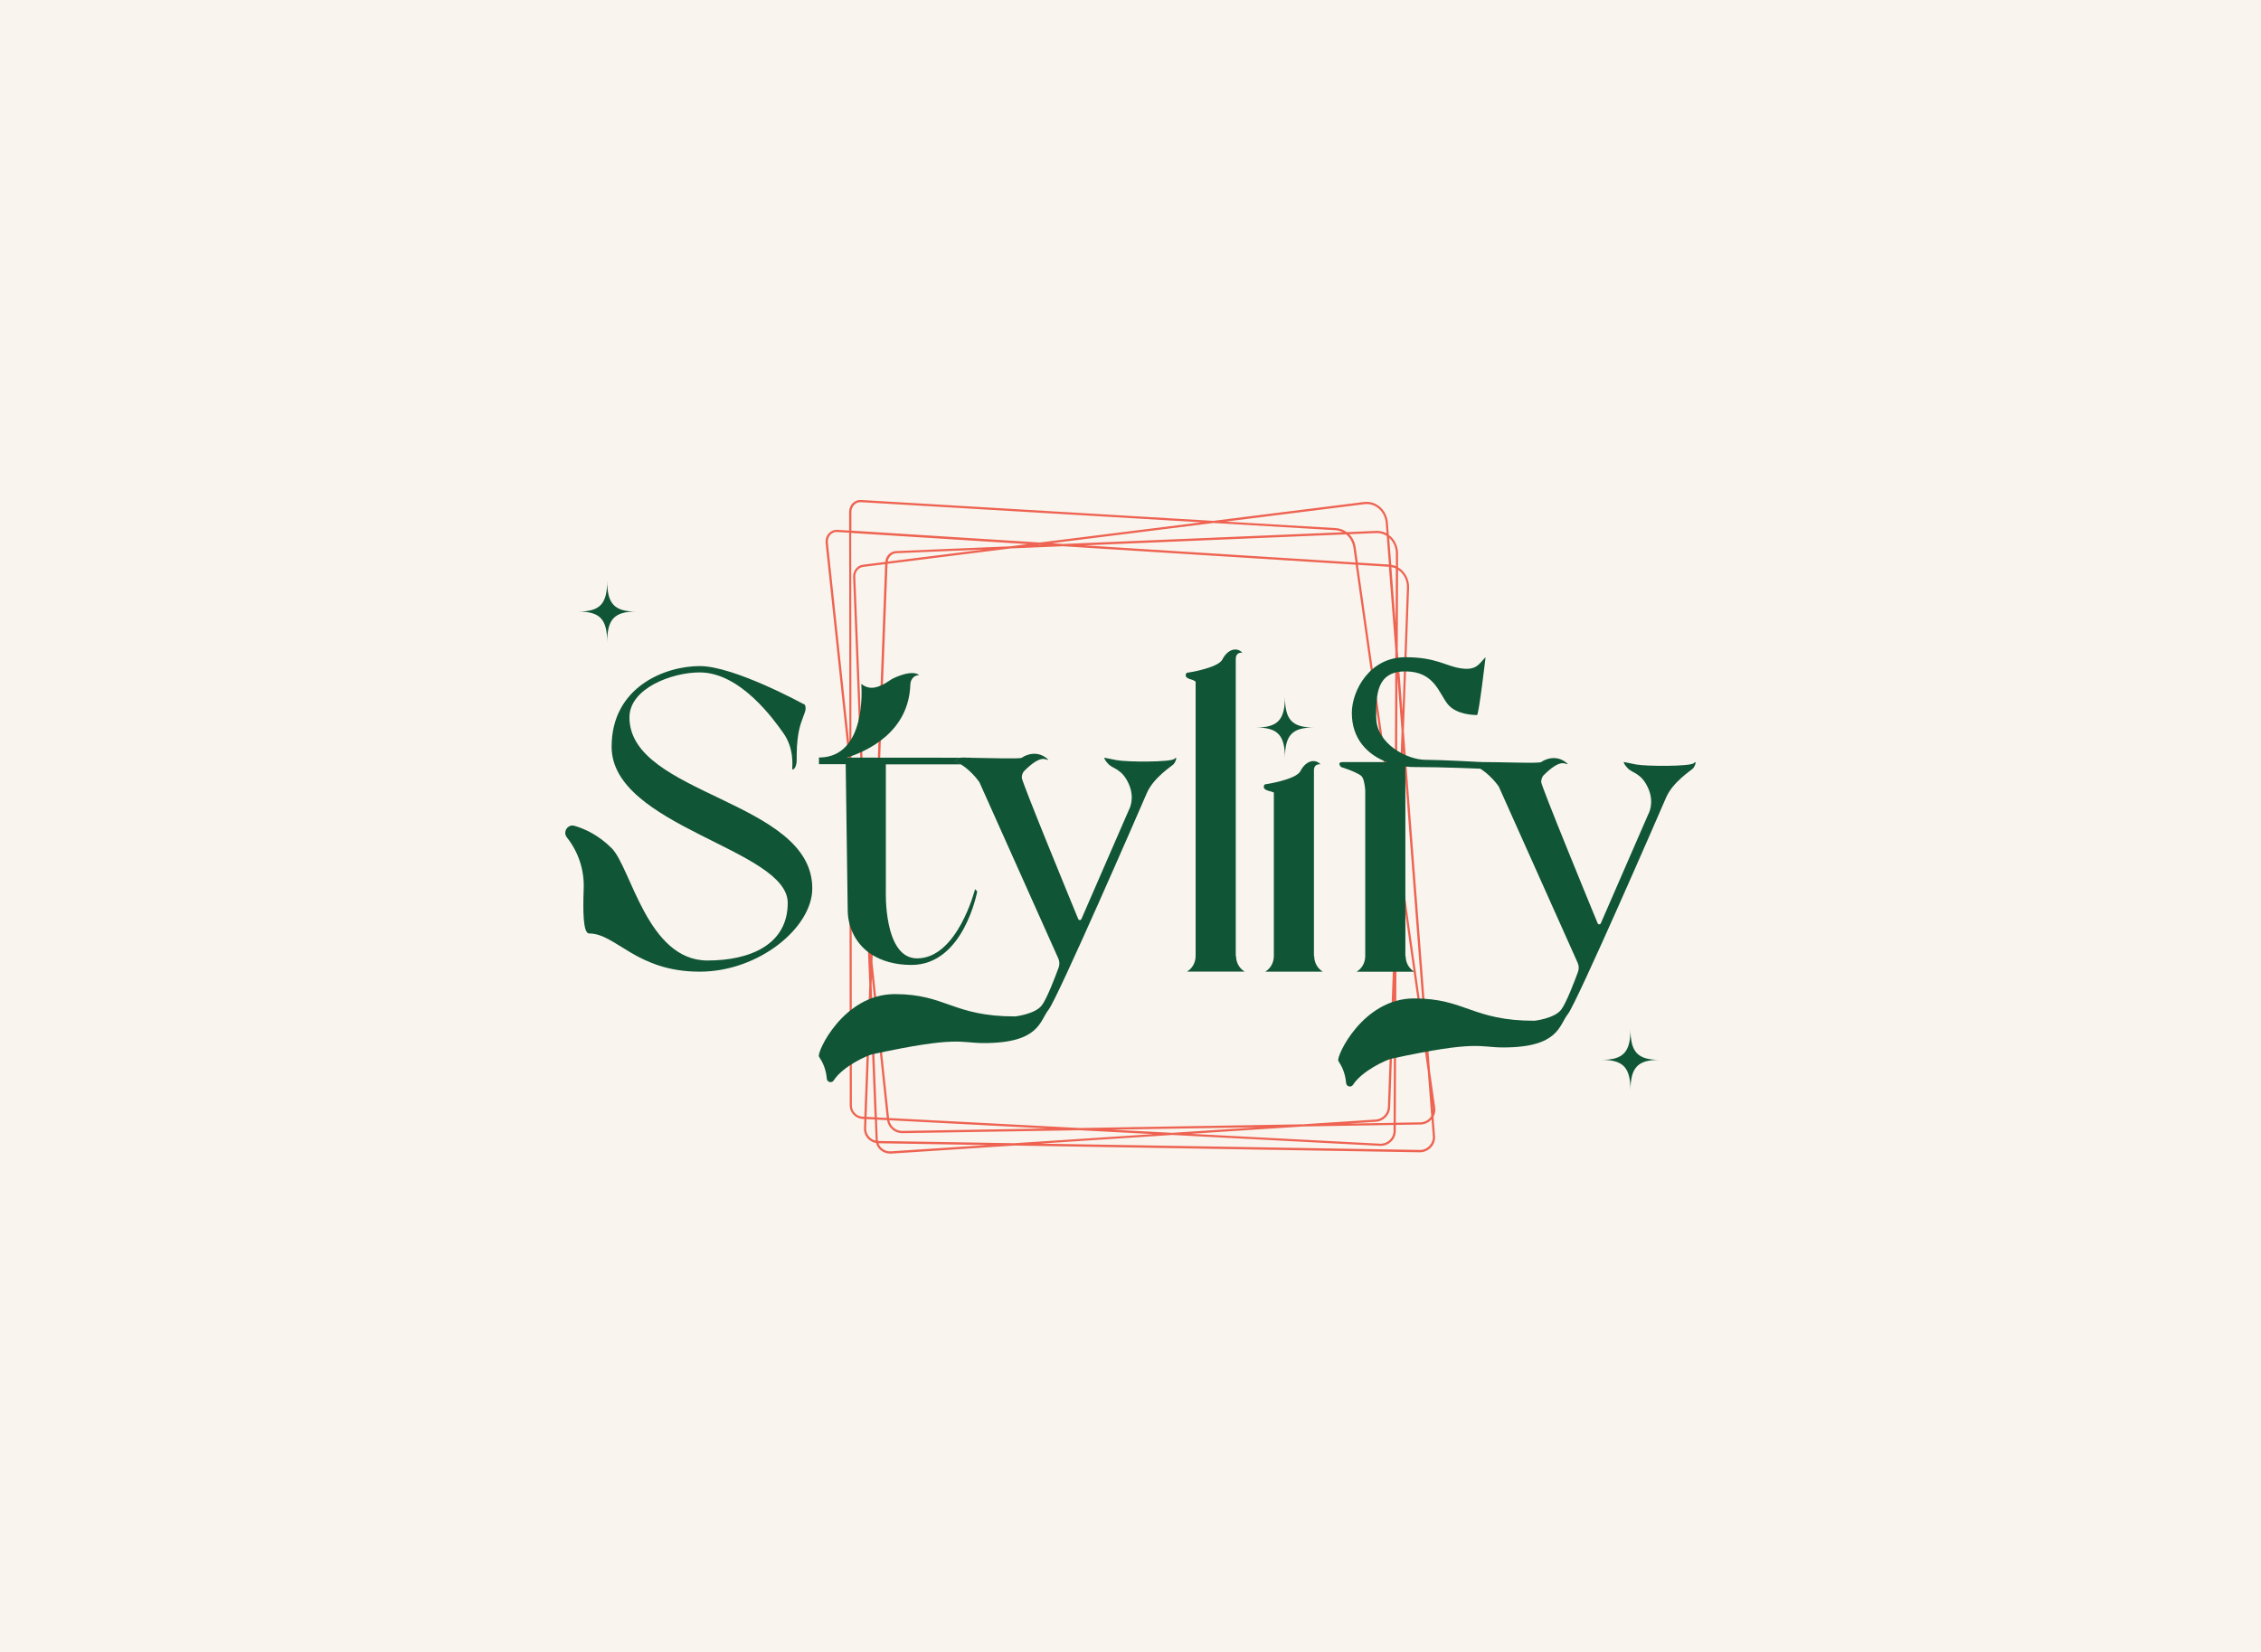 <svg width="520" height="380" viewBox="0 0 520 380" fill="none" xmlns="http://www.w3.org/2000/svg">
<rect width="520" height="380" fill="#F9F5EE"/>
<g clip-path="url(#clip0_466_3752)">
<path d="M204.674 265.361C203.862 265.361 203.063 265.052 202.457 264.51C201.979 264.071 201.644 263.529 201.489 262.936C200.78 262.819 200.11 262.458 199.607 261.929C199.001 261.284 198.678 260.458 198.704 259.594L198.781 257.413L198.382 257.387C196.757 257.297 195.429 255.929 195.429 254.316L195.351 176.239L189.884 124.948C189.794 124.084 190.065 123.245 190.632 122.652C191.161 122.097 191.87 121.826 192.618 121.877L195.287 122.045V117.787C195.287 116.987 195.596 116.226 196.151 115.697C196.667 115.206 197.337 114.961 198.034 115.013L279.039 119.813L313.675 115.477C314.977 115.31 316.267 115.684 317.286 116.523C318.382 117.413 319.078 118.781 319.194 120.277L319.4 123.039C319.581 123.168 319.761 123.323 319.929 123.477C320.948 124.471 321.541 125.89 321.528 127.387V130.497C323.101 131.4 324.146 133.206 324.068 135.271L322.869 168.174L328.891 246.458L330.077 254.807C330.181 255.516 330.039 256.252 329.691 256.884L330.039 261.387C330.116 262.316 329.768 263.258 329.11 263.955C328.44 264.665 327.511 265.065 326.557 265.065C326.544 265.065 326.518 265.065 326.506 265.065L233.262 263.516L204.868 265.374C204.803 265.374 204.726 265.374 204.662 265.374L204.674 265.361ZM202.031 262.974C202.173 263.413 202.444 263.8 202.792 264.123C203.346 264.626 204.094 264.897 204.842 264.845L226.996 263.4L202.018 262.987L202.031 262.974ZM239.516 263.078L326.518 264.523C327.369 264.548 328.169 264.187 328.749 263.568C329.304 262.974 329.6 262.174 329.536 261.387L329.239 257.503C328.582 258.239 327.653 258.665 326.673 258.678L321.012 258.768V260.187C321.012 261.116 320.625 261.981 319.929 262.626C319.233 263.284 318.304 263.632 317.35 263.581L269.6 261.078L239.504 263.052L239.516 263.078ZM273.972 260.819L317.389 263.09C318.188 263.129 318.988 262.832 319.581 262.278C320.161 261.723 320.496 260.987 320.496 260.2V258.781L299.671 259.129L273.972 260.807V260.819ZM201.902 262.458C201.902 262.458 201.954 262.458 201.979 262.458L233.262 262.974L265.255 260.884L248.298 259.994L207.55 260.665C207.55 260.665 207.511 260.665 207.498 260.665C205.758 260.665 204.262 259.374 204.017 257.671L201.696 257.555L201.876 262.226C201.876 262.303 201.876 262.381 201.902 262.458ZM199.284 257.426L199.207 259.594C199.181 260.316 199.452 261.013 199.968 261.568C200.355 261.968 200.845 262.252 201.386 262.381C201.386 262.329 201.386 262.29 201.386 262.239L201.206 257.529L199.31 257.426H199.284ZM255.738 259.865L269.6 260.587L289.149 259.31L255.738 259.865ZM204.533 257.697C204.778 259.09 206.041 260.148 207.486 260.148C207.498 260.148 207.524 260.148 207.537 260.148L240.845 259.594L204.533 257.697ZM204.468 257.181L248.298 259.478L299.645 258.626L316.422 257.529C317.93 257.426 319.143 256.187 319.194 254.716L320.664 214.303L320.754 192.91L311.792 129.903L244.468 125.658L232.399 126.161L204.12 129.697L200.651 221.323L204.468 257.181ZM320.613 230.084L319.71 254.729C319.645 256.471 318.214 257.929 316.46 258.045L310.168 258.458L320.509 258.29L320.625 230.097L320.613 230.084ZM321.193 214.303L321.012 258.265L326.66 258.174C327.511 258.161 328.337 257.774 328.891 257.116C328.994 257 329.085 256.871 329.162 256.742L328.375 246.484L321.722 199.671L321.193 214.316V214.303ZM201.67 257.039L203.952 257.155L200.522 224.884L200.458 226.458L201.67 257.026V257.039ZM199.297 256.91L201.154 257.013L200.2 233.077L199.297 256.91ZM195.841 181.09L195.919 254.316C195.919 255.658 197.028 256.807 198.382 256.871L198.781 256.897L199.929 226.484L199.491 215.387L195.841 181.103V181.09ZM329.484 254.355L329.575 255.49C329.587 255.284 329.587 255.065 329.562 254.858L329.497 254.368L329.484 254.355ZM321.812 196.768L327.756 238.561L322.689 172.69L321.812 196.768ZM199.994 215.348L200.252 217.774L203.578 129.774L198.524 130.406C197.44 130.548 196.654 131.529 196.705 132.716L199.994 215.348ZM195.829 176.213L199.181 207.671L196.203 132.742C196.151 131.297 197.118 130.071 198.472 129.903L203.604 129.258C203.72 127.877 204.765 126.819 206.093 126.768L232.334 125.671L236.37 125.168L195.764 122.6L195.816 176.226L195.829 176.213ZM321.244 196.419V198.523L321.296 196.794L321.244 196.406V196.419ZM321.257 192.871L321.399 193.903L322.34 168.161L321.399 155.968L321.257 192.871ZM312.308 129.929L320.754 189.361L320.909 149.619L319.426 130.381L312.295 129.929H312.308ZM192.45 122.368C191.896 122.368 191.393 122.587 191.006 122.987C190.542 123.477 190.322 124.161 190.4 124.871L195.351 171.336L195.3 122.548L192.592 122.381C192.592 122.381 192.502 122.381 192.463 122.381L192.45 122.368ZM321.464 149.594L322.547 163.619L323.578 135.219C323.643 133.465 322.83 131.929 321.541 131.077L321.464 149.606V149.594ZM319.994 130.445L320.974 143.258L321.025 130.781C320.703 130.626 320.355 130.51 319.994 130.445ZM319.955 129.916C320.329 129.981 320.69 130.084 321.038 130.226V127.361C321.051 126.006 320.522 124.716 319.607 123.826C319.568 123.787 319.529 123.748 319.491 123.71L319.968 129.916H319.955ZM312.27 129.413L319.439 129.864L318.936 123.297C318.201 122.819 317.363 122.587 316.473 122.626L310.31 122.884C311.083 123.658 311.612 124.716 311.78 125.916L312.282 129.413H312.27ZM249.394 125.452L311.754 129.387L311.277 125.994C311.096 124.729 310.477 123.645 309.575 122.923L249.394 125.452ZM226.209 126.419L206.157 127.258C205.139 127.297 204.313 128.11 204.172 129.181L226.209 126.419ZM239.155 125.31L238.588 125.387L239.607 125.348L239.155 125.323V125.31ZM241.889 124.961L244.507 125.129L308.827 122.432C308.311 122.174 307.743 122.006 307.137 121.968L279.078 120.303L241.889 124.961ZM195.803 122.058L239.143 124.794L276.28 120.148L198.021 115.516C197.453 115.49 196.925 115.684 196.512 116.071C196.061 116.497 195.803 117.129 195.803 117.787V122.071V122.058ZM316.641 122.11C317.428 122.11 318.188 122.303 318.885 122.677L318.704 120.303C318.601 118.935 317.982 117.735 316.989 116.91C316.074 116.161 314.926 115.826 313.765 115.981L281.876 119.981L307.176 121.477C308.13 121.529 309.007 121.864 309.742 122.406L316.447 122.123C316.512 122.123 316.589 122.123 316.654 122.123L316.641 122.11Z" fill="#EE6352"/>
<path d="M184.765 161.942C184.765 161.942 168.865 153.219 160.922 153.219C152.979 153.219 140.664 158.006 140.664 171.774C140.664 190.161 181.167 195.297 181.167 207.697C181.167 217.348 172.45 220.948 162.714 220.948C148.865 220.948 145.126 199.555 140.664 195.103C137.801 192.239 134.668 190.69 132.115 189.968C130.567 189.529 129.368 191.361 130.374 192.626C133.03 195.968 134.41 200.161 134.242 204.432C134.062 209.271 134.062 214.729 135.493 214.729C141.696 214.729 146.312 223.516 160.922 223.516C174.513 223.516 186.815 213.4 186.815 204.355C186.815 184.019 144.765 182.987 144.765 165.026C144.765 158.355 154.5 154.677 160.922 154.677C170.413 154.677 178.201 165.877 180.148 168.613C182.714 172.2 182.199 176.303 182.199 176.819C182.199 177.335 183.23 176.819 183.23 174.768C183.23 172.716 183.23 170.664 183.746 168.097C184.262 165.529 185.28 163.993 185.28 162.961C185.28 161.929 184.765 161.929 184.765 161.929V161.942Z" fill="#105535"/>
<path d="M224.752 205.039C224.752 205.039 221.67 221.968 209.626 221.968C205.667 221.968 202.727 220.974 200.574 219.632C197.092 217.477 195.029 213.632 194.965 209.542L194.5 175.787H188.35V174.252H188.633C199.22 173.968 198.176 158.445 198.085 157.387C198.085 157.361 198.111 157.348 198.137 157.361C198.382 157.464 199.697 158.845 202.186 157.852C204.752 156.819 204.236 156.316 207.318 155.284C209.936 154.406 211.07 155.026 211.354 155.232C211.38 155.258 211.354 155.284 211.328 155.297C210.864 155.31 210.503 155.477 210.219 155.684C209.678 156.097 209.394 156.755 209.368 157.439C209.033 168.29 199.697 172.703 194.784 174.277L223.217 174.303C222.495 174.303 221.812 174.29 221.167 174.29C221.051 174.29 220.497 174.406 220.406 174.484C220.058 174.755 219.491 175.219 219.633 175.323H220.136C220.432 175.477 220.729 175.645 221.012 175.826H203.733V204.806C203.733 204.806 203.127 220.458 210.916 220.458C220.226 220.458 224.249 204.548 224.249 204.548L224.765 205.064L224.752 205.039Z" fill="#105535"/>
<path d="M269.884 175.813C269.368 176.329 265.268 178.897 263.733 182.484C262.199 186.071 243.217 229.684 241.167 232.252C239.117 234.819 239.117 239.942 226.299 239.942C220.664 239.942 220.471 238.226 200.664 242.51C199.31 242.806 193.817 245.323 191.741 248.535C191.29 249.232 190.219 248.948 190.155 248.135C190.013 246.51 189.536 244.91 188.646 243.542C188.543 243.374 188.44 243.206 188.35 243.039C187.834 242.006 193.985 228.677 205.783 228.677C217.582 228.677 219.117 233.813 233.469 233.813C233.469 233.813 238.085 233.297 239.62 231.245C240.806 229.671 242.676 224.742 243.475 222.561C243.72 221.89 243.695 221.142 243.398 220.484L225.255 179.942C225.255 179.942 223.578 177.439 220.999 175.826C220.716 175.645 220.419 175.477 220.123 175.323H219.62C219.478 175.232 220.045 174.768 220.393 174.497C220.484 174.419 221.038 174.303 221.154 174.303C221.799 174.303 222.482 174.303 223.205 174.316C228.221 174.381 234.552 174.613 235.003 174.303C236.112 173.503 238.794 172.548 241.077 174.742C241.103 174.768 241.077 174.806 241.051 174.806C240.406 174.755 239.362 173.529 235.519 177.387C235.519 177.387 235.003 177.903 235.003 178.923C235.003 179.852 245.848 206.226 247.976 211.4C248.105 211.723 248.569 211.735 248.711 211.4L259.607 186.355C259.607 186.355 261.141 183.813 259.607 180.342C258.072 176.871 256.022 176.871 254.99 175.839C254.139 174.987 253.998 174.484 253.972 174.342C253.972 174.316 253.985 174.303 254.01 174.303C254.178 174.329 254.861 174.484 256.809 174.858C259.104 175.31 269.317 175.361 270.129 174.548C270.903 173.774 270.387 175.323 269.871 175.826L269.884 175.813Z" fill="#105535"/>
<path d="M223.217 174.29V175.8H221.012C220.729 175.619 220.432 175.452 220.136 175.297H219.633C219.491 175.206 220.058 174.742 220.406 174.471C220.497 174.393 221.051 174.277 221.167 174.277C221.812 174.277 222.495 174.277 223.217 174.29Z" fill="#105535"/>
<path d="M275.003 156.819C275.003 156.819 274.552 156.445 273.972 156.303C271.921 155.787 272.94 154.768 272.94 154.768C272.94 154.768 280.123 153.735 281.141 151.684C282.147 149.671 284.146 148.639 285.667 150.071C285.693 150.097 285.667 150.148 285.642 150.135C285.293 150.11 284.21 150.161 284.21 151.555V219.916H284.275C284.275 221.464 285.074 222.806 286.261 223.503H272.992C274.178 222.806 274.977 221.464 274.977 219.916V156.806L275.003 156.819Z" fill="#105535"/>
<path d="M290.967 223.516H304.236C303.05 222.819 302.25 221.477 302.25 219.929H302.186V177.219C302.186 175.555 303.72 175.813 303.72 175.813C302.186 174.277 300.135 175.297 299.104 177.348C298.072 179.4 290.903 180.432 290.903 180.432C290.903 180.432 289.871 181.464 291.934 181.968C292.398 182.084 292.721 182.2 292.966 182.303V219.929C292.966 221.477 292.166 222.819 290.98 223.516H290.967Z" fill="#105535"/>
<path d="M295.519 174.458C295.519 169.103 297.17 167.348 302.186 167.348C297.17 167.348 295.519 165.58 295.519 160.239C295.519 165.593 293.868 167.348 288.852 167.348C293.868 167.348 295.519 169.116 295.519 174.458Z" fill="#105535"/>
<path d="M374.99 250.91C374.99 245.555 376.641 243.8 381.657 243.8C376.641 243.8 374.99 242.032 374.99 236.69C374.99 242.045 373.34 243.8 368.324 243.8C373.34 243.8 374.99 245.568 374.99 250.91Z" fill="#105535"/>
<path d="M139.645 147.787C139.645 142.432 141.296 140.677 146.312 140.677C141.296 140.677 139.645 138.91 139.645 133.568C139.645 138.922 137.995 140.677 132.979 140.677C137.995 140.677 139.645 142.445 139.645 147.787Z" fill="#105535"/>
<path d="M316.499 164.987C316.499 159.903 316.538 154.445 323.204 154.445C329.871 154.445 330.89 159.387 332.94 161.955C334.99 164.523 339.258 164.458 339.684 164.484C340.11 164.523 341.657 151.181 341.657 151.181C340.122 152.716 339.607 154.265 336.022 153.748C332.437 153.232 330.374 151.181 323.204 151.181C314.99 151.181 310.903 158.871 310.903 164.006C310.903 169.981 314.513 173.606 318.923 175.297H308.852C307.318 175.297 308.427 176.445 308.427 176.445C308.427 176.445 311.418 177.348 312.953 178.381C313.572 178.794 313.855 180.187 313.984 181.723V219.942C313.984 221.49 313.185 222.832 311.999 223.529H325.267C324.081 222.832 323.282 221.49 323.282 219.942H323.217V176.329C323.901 176.406 324.597 176.445 325.267 176.445C331.934 176.445 340.651 176.832 340.651 176.832V175.297C340.651 175.297 331.418 174.781 327.834 174.781C323.733 174.781 316.512 171.194 316.512 164.987H316.499Z" fill="#105535"/>
<path d="M354.475 175.284C355.584 174.497 358.266 173.542 360.548 175.723C360.574 175.748 360.548 175.787 360.522 175.787C359.878 175.735 358.833 174.51 354.978 178.368C354.978 178.368 354.462 178.884 354.462 179.903C354.462 180.832 365.306 207.206 367.434 212.381C367.563 212.703 368.027 212.716 368.169 212.381L379.065 187.335C379.065 187.335 380.6 184.793 379.065 181.323C377.531 177.852 375.48 177.852 374.449 176.819C373.598 175.968 373.456 175.477 373.43 175.322C373.43 175.297 373.443 175.284 373.469 175.284C373.637 175.323 374.32 175.464 376.267 175.852C378.562 176.303 388.775 176.342 389.575 175.542C390.348 174.768 389.833 176.316 389.317 176.819C388.801 177.323 384.7 179.903 383.166 183.49C381.631 187.077 362.65 230.69 360.6 233.258C358.549 235.826 358.549 240.948 345.732 240.948C340.097 240.948 339.903 239.232 320.097 243.516C318.743 243.813 313.25 246.329 311.174 249.542C310.722 250.239 309.652 249.955 309.588 249.129C309.446 247.503 308.969 245.903 308.092 244.535C307.989 244.368 307.885 244.2 307.795 244.032C307.279 243 313.43 229.671 325.229 229.671C337.028 229.671 338.562 234.806 352.914 234.806C352.914 234.806 357.531 234.29 359.065 232.239C360.252 230.664 362.121 225.735 362.921 223.555C363.166 222.884 363.14 222.135 362.843 221.477L344.7 180.935C344.7 180.935 342.637 177.864 339.568 176.316H339.065C338.923 176.226 339.491 175.761 339.839 175.49C339.929 175.413 340.484 175.297 340.6 175.297C345.732 175.297 353.933 175.658 354.449 175.297L354.475 175.284Z" fill="#105535"/>
</g>
<defs>
<clipPath id="clip0_466_3752">
<rect width="260" height="150.361" fill="white" transform="translate(130 115)"/>
</clipPath>
</defs>
</svg>
